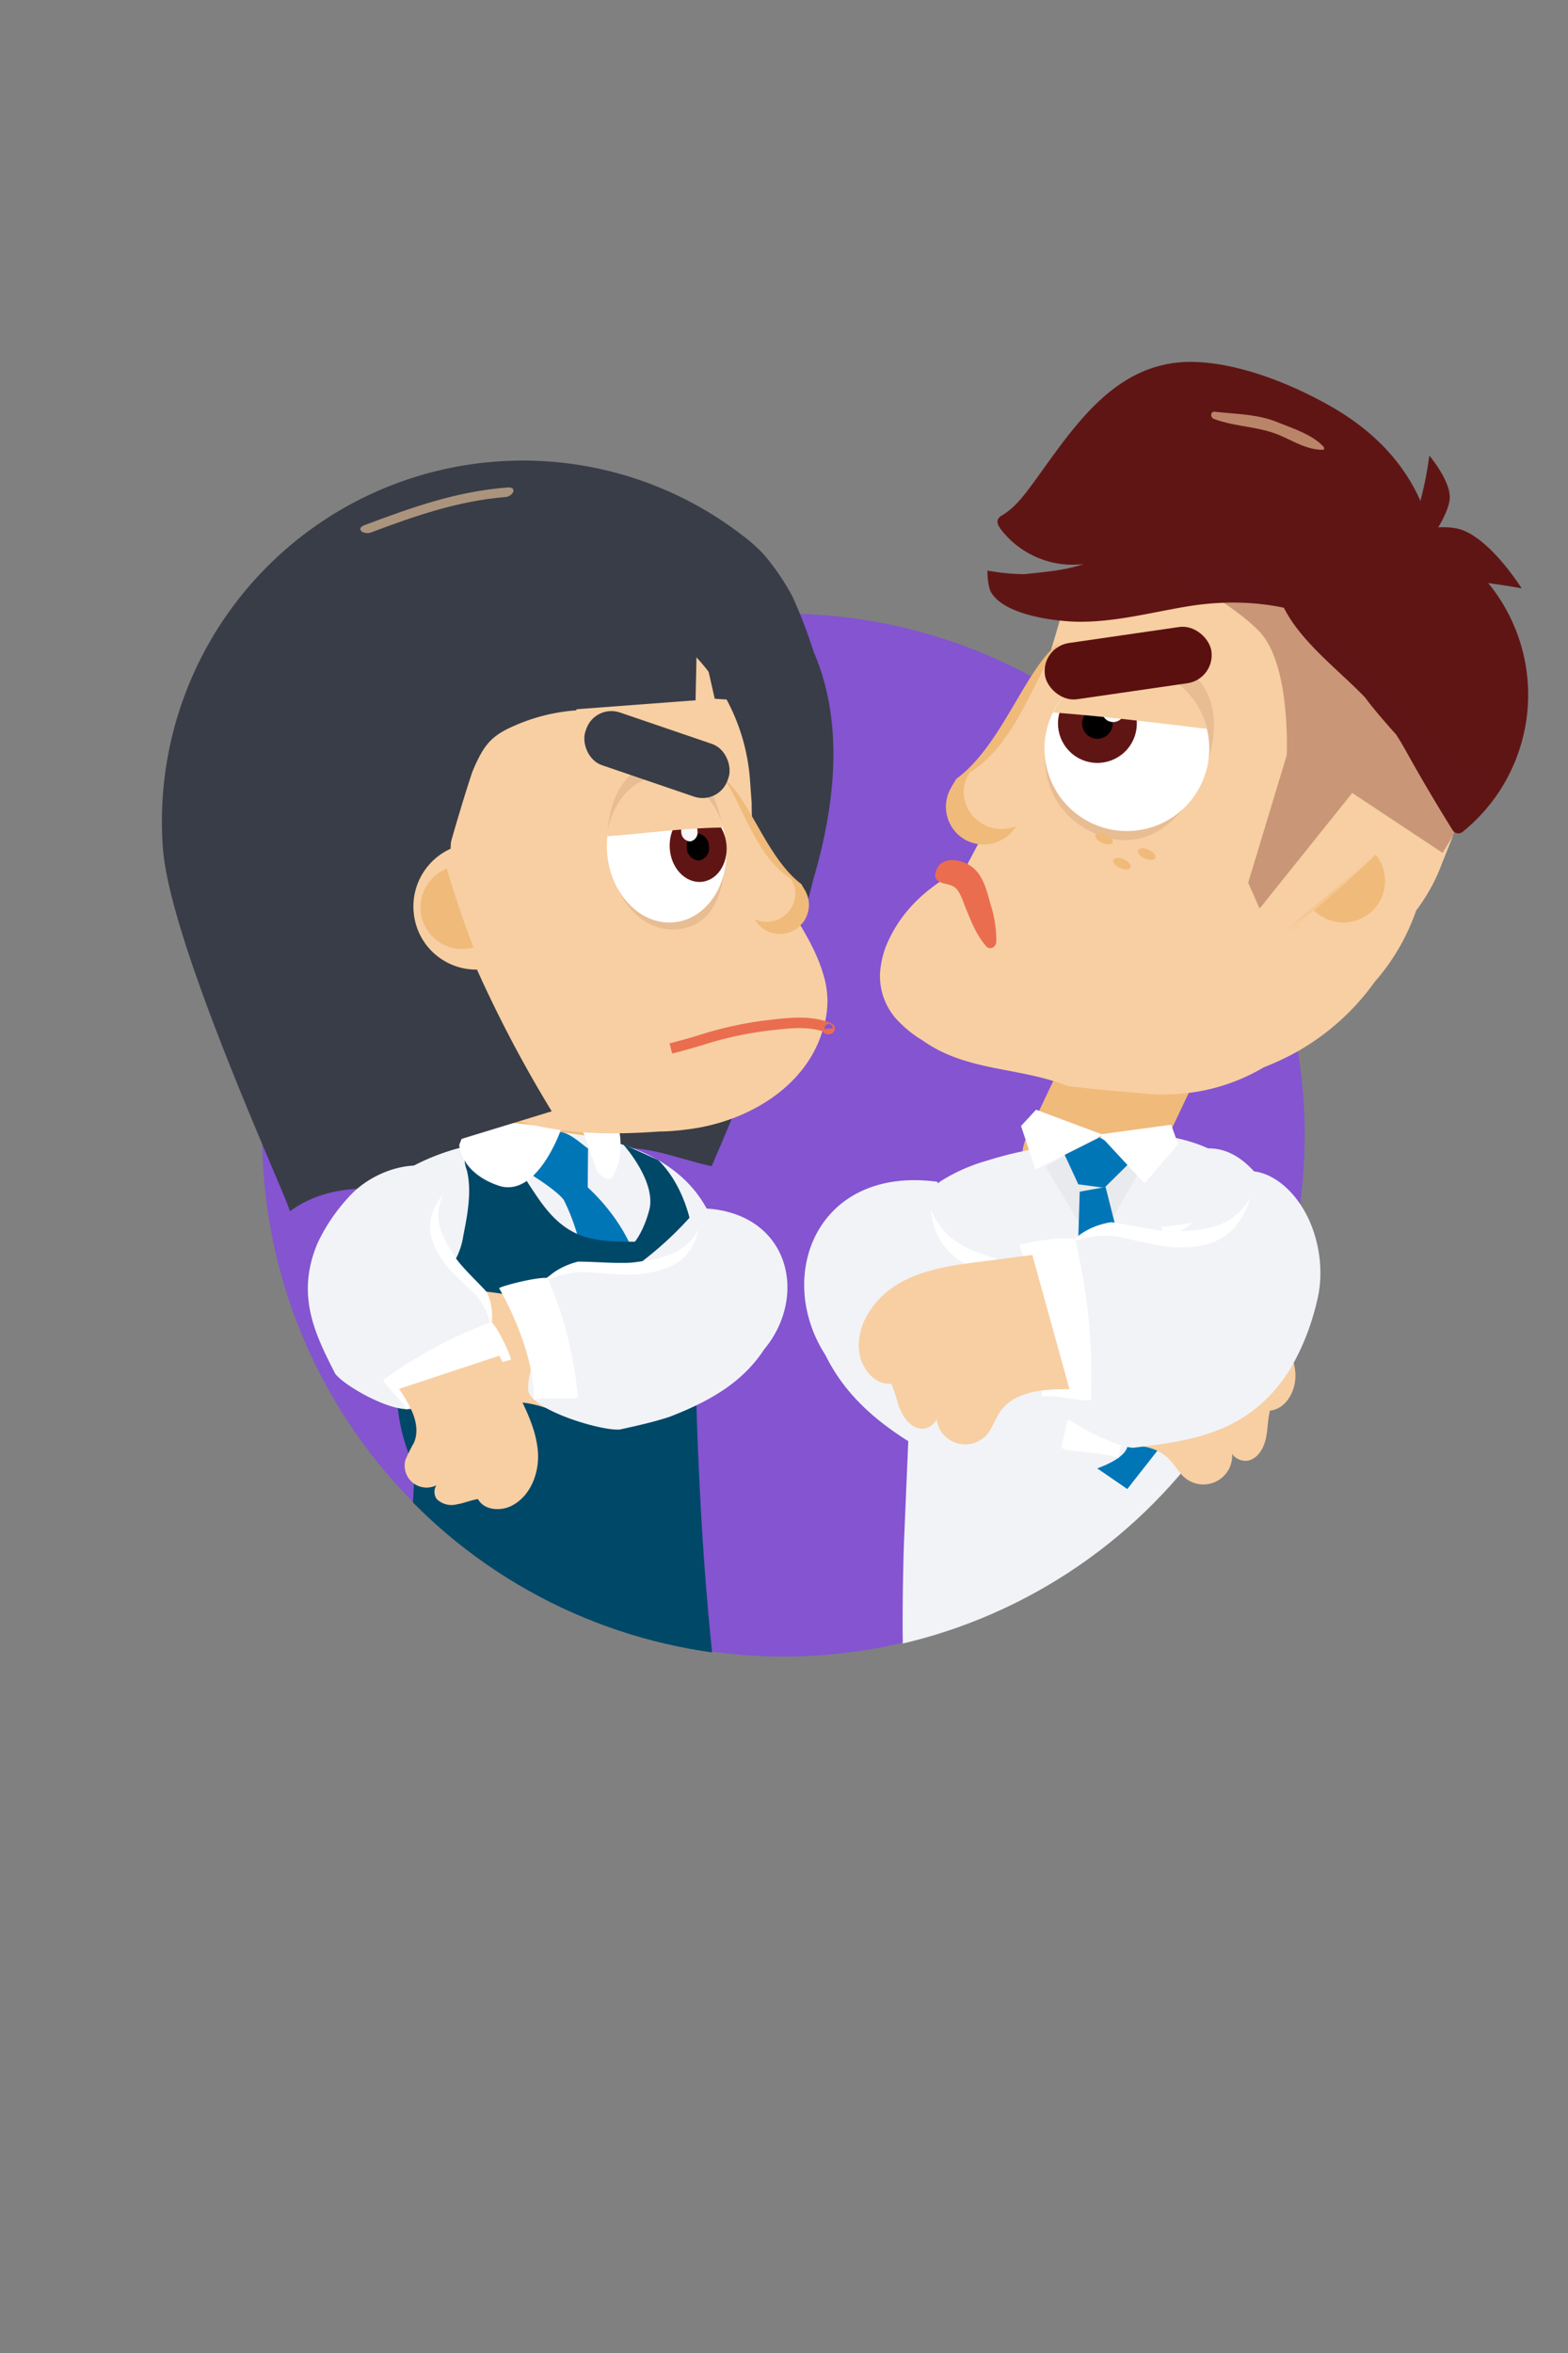 <svg xmlns="http://www.w3.org/2000/svg" xmlns:xlink="http://www.w3.org/1999/xlink" viewBox="0 0 300 450"><rect x="0" y="0" width="300" height="450" fill="#808080" stroke="none"/><defs><clipPath id="6adac63a-1855-4df9-a969-77bdb9b90b0c"><path d="M249.4,209.87A99.74,99.74,0,0,1,51.84,235.28c-.62-3.43-22.15-13.72-22.42-17.28C26.69,181.66,11.65,115.56,41.21,77.15,56.34,57.5,106,54.66,150.18,54.23,205.26,53.69,245.28,154.94,249.4,209.87Z" style="fill:none"/></clipPath><radialGradient id="ad6832ab-e5da-4743-9539-524b71fa9ddd" cx="-3991.22" cy="-171.17" r="9.54" gradientTransform="matrix(-1.23, -0.04, -0.04, 1.23, -4666.45, 217.44)" gradientUnits="userSpaceOnUse"><stop offset="0" stop-color="#f0ba7a"/><stop offset="1" stop-color="#f0ba7a" stop-opacity="0"/></radialGradient></defs><title>juego2_ilust</title><g id="e83dd09e-20d3-4cf7-9ef2-6b99eec97a59" data-name="Layer 1"><circle cx="149.89" cy="217.08" r="99.73" style="fill:#8454d1"/><g style="clip-path:url(#6adac63a-1855-4df9-a969-77bdb9b90b0c)"><path d="M94.86,88.28A68.73,68.73,0,0,1,142,102.36,29.86,29.86,0,0,1,146.1,106a44.38,44.38,0,0,1,5.57,8.19,96.28,96.28,0,0,1,4,10.46c6,13.8,4,29.8-.07,43.56-.9,3.68-1.9,7.39-3,11.1-4.39,14.83-10.26,29.43-16.45,43.72-10.16-2.22-17.92-7.3-31.61,1.48-14.85,9.61-34.65-3.4-49.08,7.14-.28-2.13-22.89-50.74-24.29-69.42A69,69,0,0,1,94.86,88.28Z" style="fill:#393d47"/><rect x="88.73" y="190.29" width="24.5" height="32.73" rx="9.21" ry="9.21" transform="translate(-38.58 23.83) rotate(-11.31)" style="fill:#f0ba7a"/><path d="M83.42,221a44.66,44.66,0,0,1,4.47-1.46c1.24-.52,2.49-1,3.74-1.5a15.77,15.77,0,0,1,3.89-1.49,48.49,48.49,0,0,1,5.06-.38c13.28.28,29.28,3.28,35.28,16.28,4,11-5,21-9.72,30.4a33.1,33.1,0,0,0-1.55,5c.06,1.77.11,3.56.19,5.37s.18,3.64.35,5.48a152,152,0,0,0-27.47,14.38,21.62,21.62,0,0,0-2-1.56q-1.61-1.84-3.15-3.72a116.67,116.67,0,0,1-15.74-24.54c-.72-1-1.39-2.13-2-3.26-1.9-3.41-3.44-7.23-5-10.86a38.19,38.19,0,0,1-1.81-4.73C64,233,73.1,225,83.42,221Z" style="fill:#f1f3f7"/><path d="M129,291.9l-6.53,13-11.36-8.79-.51-8.17-.35-5.53a57.45,57.45,0,0,1,.54-15.94c.26-1.75.54-3.51.82-5.26,1.25-10.74,1.25-21.74-3.75-31.74,0-1,3.49-2.49,4.49-2.49,5.28,4.86,9.51,11.49,10.51,18.49,0,6,2,11,.44,16.56-.06,1.39-.1,2.78-.09,4.18a33.77,33.77,0,0,0,2.29,12.73l1.41,5.22Z" style="fill:#0076b7"/><path d="M112.51,219.65c-1.64-1.17-3.64-3.17-5.64-3.17-2.79,2.23-4.83,8.42-4.83,8.42s4.51,2.82,5.83,4.58a8.75,8.75,0,0,1,4.58-2.33Z" style="fill:#0076b7"/><path d="M81.09,246.63a29.75,29.75,0,0,0,3.56-2.41,14,14,0,0,0,4-7.93c.78-3.9,1.66-8.54.67-12.46a7.32,7.32,0,0,1-.44-3c.33-1.88,8.2-3.75,8.28-3.47a38.58,38.58,0,0,0,2.43,6.24c.5,1,1,2,1.62,2.93,2.61,3.94,5.61,8.94,11.86,10.31a24.83,24.83,0,0,0,4.23.55c1.45.08,2.92.08,4.39.08.9,1.65,11,8.63,11.07,10.5.5,29.5,1.5,55.5,5.5,85-6.7,2-23.59-3.28-30.65-1.41l-4.26,1.11q-.44-2.52-.85-5a15.45,15.45,0,0,1-.68-4.15c-7.5-4.13-25.54,16.19-27.56,9.5-.42-1.36-.77-2.74-1.1-4.17.07-6.38,7.9-43.53,5.6-49.33-2.79-7-2.49-9.84-3.44-17.39-.68-5.4.08-11.22,4.7-14.75C80.4,247.09,80.74,246.85,81.09,246.63Z" style="fill:#004868"/><rect x="200.32" y="189.71" width="24.4" height="44.56" rx="10.28" ry="10.28" transform="translate(111.43 -70.65) rotate(25.39)" style="fill:#f0ba7a"/><path d="M240.82,237.33c3.76-17.31-18.26-23.31-32.69-19.26-3.16.46-6.15,1-8.76,1.43a71.21,71.21,0,0,0-10.47,2.45,33.52,33.52,0,0,0-9,4c-4.89,3.57-4.36,8.18-4.64,14.69l-2.29,54c-.15,3.57-.75,26.27.53,29.42,21.47,2.42,46.76-16.17,73.29-14.33a25,25,0,0,0,3-6.61,24.12,24.12,0,0,0,1-7.37c.36-18.69-7-36.46-9.44-53.93C241,239,240.82,237.33,240.82,237.33Z" style="fill:#f1f3f7"/><path d="M229.1,219.89l-2.84.82c-4.67,1.09-5.37,9.67-1.49,19.41l6.65,20.53,7.2,25.79c2.51,6.44,4,11.73,7.33,14.58a15.27,15.27,0,0,0,9.9,3.14l8.56-.69c2.21-.18,5.71-1.41,6.66-3.36,1.58-3.26-.73-8.71-4.12-16.4,0,0-14.6-36-11.41-27.38,3.28,8.92-5.46-13.94-10.82-24.91C239.58,220.92,233.9,218.78,229.1,219.89Z" style="fill:#f1f3f7"/><polygon points="209.43 238.92 209.67 217.99 219.63 221.15 209.43 238.92" style="fill:#dcdde0;opacity:0.4"/><polygon points="209.43 238.92 209.67 217.99 200.03 223.06 209.43 238.92" style="fill:#dcdde0;opacity:0.4"/><polygon points="217.13 221.4 210.36 217.52 203.7 220.86 206.31 226.5 211.3 227.16 217.13 221.4" style="fill:#0076b7"/><polygon points="223.57 274.73 215.68 284.77 205.04 277.46 206.58 227.9 211.53 227.01 223.57 274.73" style="fill:#0076b7"/><polygon points="210.7 216.91 210.61 217.29 218.97 226.32 225.4 218.82 224.08 215.1 210.7 216.91" style="fill:#fff"/><polygon points="210.68 216.88 210.6 217.26 198.11 223.69 195.35 215.34 198.22 212.23 210.68 216.88" style="fill:#fff"/><polygon points="227.41 251.1 235.41 250.56 239.46 244.48 236.75 236.25 223.73 239.54 227.41 251.1" style="fill:#fff"/><polygon points="235.61 232.79 222.19 234.71 223.32 238.26 236.44 235.33 235.61 232.79" style="fill:#fff"/><path d="M107.15,215.76l.08.52s-4.56,13-11.91,10.45-7.45-7.79-7.45-7.79l2-5.09Z" style="fill:#fff"/><path d="M119.2,218.82s6.5,7.17,5,12.67-3.83,7.17-3.83,7.17l-15.5,6.83L104.7,272l28-13.17a102.84,102.84,0,0,0,.17-20.33c-1-11.67-7-16.67-7-16.67Z" style="fill:#004868"/></g><path d="M111.56,216.52c1,2.38,1.87,5.41,2.67,7.44.76,1,2.24,2.12,2.91,1.17,2-2.84,2.42-9.75-.58-12.91a3.2,3.2,0,0,0-2.53,2.22C112.81,215.52,111.56,216.52,111.56,216.52Z" style="fill:#fff"/><path d="M143.49,149.1c-1.65-22-21.69-38.46-44.75-36.73-19.22,1.44-31.47,13.74-34.06,30.54a37.79,37.79,0,0,0-.45,5.16c1.78,5.81,2.29,12.12,2.66,18.46.09,1.59.17,3.17.26,4.75a33.51,33.51,0,0,0,4.66,22.15A35.74,35.74,0,0,0,75,197.8a48.22,48.22,0,0,0,6.35,6.42q1.73,1.45,3.6,2.74c11.61,9.52,26.61,10.52,41.11,9.44a40.63,40.63,0,0,0,5.12-.37c11.47-1.27,23.32-8.07,26.38-19.55a17,17,0,0,0,0-10c-2-7-7-13-10.3-19.44-.73-1.52-1.5-3-2.3-4.38a35.06,35.06,0,0,1-.88-4.36,30.33,30.33,0,0,1-.26-4.64Z" style="fill:#f7cfa2"/><path d="M152,177.87h0a5.57,5.57,0,0,1-7.58-2l-.74-1.29a22.52,22.52,0,0,0-1.28-2.72c-3.52-8.38-18.43-21.62-9-24,8.35-2.63,11.26,14.67,19.9,21.2.48.8.76,1.28.76,1.28A5.57,5.57,0,0,1,152,177.87Z" style="fill:#f0ba7a"/><path d="M149.39,175.56h0a5.57,5.57,0,0,1-7.58-2,29.11,29.11,0,0,0-2-3.25c-4.76-7.1-17.27-23.71-8.08-25.05s9.74,16.56,19.59,22.79a5.07,5.07,0,0,1,.67,4.18A5.53,5.53,0,0,1,149.39,175.56Z" style="fill:#f7cfa2"/><path d="M104,124.47a1.27,1.27,0,0,0,.16-1.83h0a33,33,0,0,0-56.59,29.85,1.28,1.28,0,0,0,1.69.89C68.65,146,87.89,137.21,104,124.47Z" style="fill:#393d47"/><path d="M136.94,121.13a1.27,1.27,0,0,0,1-1.56h0a33,33,0,0,0-64,.8,1.28,1.28,0,0,0,1.1,1.56C95.69,124.21,116.82,125.15,136.94,121.13Z" style="fill:#393d47"/><path d="M138.53,160.85c.78,8.89-1.79,16.33-9,16.88s-12.41-6.32-13.19-15.21,3.12-16.43,10.36-17S137.75,152,138.53,160.85Z" style="fill:#601515;opacity:0.1"/><path d="M138.92,161.57c.68,7.72-3.86,14.35-10.15,14.83s-11.93-5.4-12.6-13.12,3.86-14.35,10.15-14.83S138.24,153.86,138.92,161.57Z" style="fill:#fff"/><path d="M139,161.57c.32,3.69-1.85,6.87-4.85,7.09s-5.71-2.58-6-6.28,1.85-6.87,4.85-7.09S138.64,157.88,139,161.57Z" style="fill:#601515"/><path d="M135.63,161.82a2.36,2.36,0,0,1-1.88,2.75,2.43,2.43,0,0,1-2.34-2.43,2.36,2.36,0,0,1,1.88-2.75A2.43,2.43,0,0,1,135.63,161.82Z"/><path d="M133.45,158.92a1.74,1.74,0,0,1-1.38,2,1.79,1.79,0,0,1-1.72-1.79,1.74,1.74,0,0,1,1.38-2A1.79,1.79,0,0,1,133.45,158.92Z" style="fill:#f9f9f9"/><path d="M138.28,158.26c-1.76-6-6.63-10.2-12-9.8s-9.42,5.28-10.1,11.48C123.52,159.37,130.71,158.36,138.28,158.26Z" style="fill:#f7cfa2"/><path d="M94.59,116.82l1.49,19.89,37-2.78.32-15,3.35,14.7a72.3,72.3,0,0,0,9.74.1c3.45-.3,12.13,5.47,12.13,5.47L147.52,109,107,103.47Z" style="fill:#393d47"/><g style="opacity:0.6"><path d="M71,101.82c8.52-3.19,16.57-6,25.72-6.77,1.51-.13,2.34-2,.34-1.82C87.27,94,78.89,97,69.77,100.42c-1.88.7-.19,1.93,1.2,1.41Z" style="fill:#f7cfa2"/></g><path d="M110.28,135.85A35.67,35.67,0,0,0,97.95,139c-5.67,2.55-6,5.12-9.72,13.53-3.53,8.07-2.31,20.29,2.33,31.33a243.4,243.4,0,0,0,15,28.67L68.06,224S56.3,140.65,55.79,138,96.2,110.74,96.2,110.74l15.52,4.81Z" style="fill:#393d47"/><path d="M92.49,147.51c6.29.47,11.27,5.41,12.59,11.79-9.15,0-18.26-.21-27.19-.78C79.81,151.74,85.79,147,92.49,147.51Z" style="fill:#f7cfa2"/><rect x="111.31" y="138.98" width="28.76" height="10.65" rx="5.08" ry="5.08" transform="translate(53.37 -32.87) rotate(18.85)" style="fill:#393d47"/><path d="M47.65,198.48c6.2-18.25-2-66.94-2-67.32,8.53-2.1,46.46-2.23,51.77-.37-8.69,14.8-15.15,48.87-21.6,64.59C71.57,196,51.89,198.22,47.65,198.48Z" style="fill:#393d47"/><path d="M128.6,201.48l-.5-1.94c2-.51,3.79-1,5.53-1.54a71.27,71.27,0,0,1,13.09-2.89l1-.11c3.5-.39,7.13-.79,10.76.46.39.13,1.41.49,1.23,1.45a1.14,1.14,0,0,1-1.28.89,1.11,1.11,0,0,1-1-.57c-3.08-.95-6.19-.6-9.49-.23l-1,.11a68.77,68.77,0,0,0-12.74,2.82C132.43,200.43,130.61,201,128.6,201.48Zm29.93-5.68a.88.88,0,0,0-.73.63,1,1,0,0,0,0,.38l1.57-.17a1,1,0,0,0-.78-.84Z" style="fill:#ea6d50"/><path d="M251.32,103.87a66.9,66.9,0,0,0-7.6,2c-3.49,1.33-10,.14-10,.14s6.08-5.27,9.41-5.49S251.32,103.87,251.32,103.87Z" style="fill:#601515"/><path d="M204,114.2a320,320,0,0,1-16.81,47.12c-1.29,2.43-2.59,4.85-3.83,7.31s-2.45,4.92-3.57,7.45a18.8,18.8,0,0,0,0,7.08,19.74,19.74,0,0,0,3,7.13c10.31,18.84,30.49-6.17,48-5.35a24,24,0,0,1,7.07,3,27,27,0,0,0,7.48.59c12.52-.73,24.85-9.71,30-22,5.24-13.33,10.76-25.26,10.72-39.69.54-4.44-3.35-9.42-6.47-13.05a56.7,56.7,0,0,0-7.64-6.09,54.18,54.18,0,0,0-8.62-4.66,52.29,52.29,0,0,0-9-2.92l-7.86-1c-12.65-2.08-29.3-5.92-38.43,7.4A39.71,39.71,0,0,0,204,114.2Z" style="fill:#f7cfa2"/><path d="M184.5,160.5h0a7.25,7.25,0,0,0,9.91-2.52l1-1.66a29.32,29.32,0,0,1,1.72-3.52C201.85,142,221.5,125,209.29,121.7c-10.83-3.58-14.93,18.9-26.3,27.24-.64,1-1,1.66-1,1.66A7.25,7.25,0,0,0,184.5,160.5Z" style="fill:#f0ba7a"/><path d="M187.93,157.54h0a7.25,7.25,0,0,0,9.91-2.51,37.9,37.9,0,0,1,2.68-4.19c6.33-9.16,22.92-30.56,11-32.47s-13,21.39-25.93,29.31a6.6,6.6,0,0,0-1,5.43A7.21,7.21,0,0,0,187.93,157.54Z" style="fill:#f7cfa2"/><path d="M191,142.51l-.49-.32Z" style="fill:#f7cfa2"/><path d="M191.42,142.78l-.41-.27Z" style="fill:#f7cfa2"/><rect x="212.56" y="134.37" width="31.15" height="44.9" rx="12.17" ry="12.17" transform="translate(373.55 392.38) rotate(-156.19)" style="fill:#f0ba7a"/><path d="M237.8,102.89c2.62,1.4,5.29,2.76,8,4C271,118,284.06,143.7,275,164.32l-1.42,3.22-2,4.6A41.08,41.08,0,0,1,263,187.8,46,46,0,0,1,246.54,202c-1.56.79-3.16,1.5-4.78,2.14a37.14,37.14,0,0,1-17.11,5.12c-1.45.08-2.9.09-4.36,0-4-.35-8-.69-12-1.1q-2-.21-4-.45C195,204,185,205,176.55,199a22.22,22.22,0,0,1-4.38-3.41,12.36,12.36,0,0,1-3.8-9.43,17.28,17.28,0,0,1,1.58-6.21c6-13,20-16,31-22,2-2,5-4,6.36-7.26a16,16,0,0,0,1.13-3.84c1.63-9.49-3.08-22.26,1.55-31C213.62,109,232.76,108.87,237.8,102.89Z" style="fill:#f7cfa2"/><path d="M268.92,180.9c-5.11,7.54-16.45,9.23-25.31,3.77a21.1,21.1,0,0,1-3.46-2.68A246.64,246.64,0,0,0,266,160.43C271.75,166.2,273.19,174.59,268.92,180.9Z" style="fill:url(#ad6832ab-e5da-4743-9539-524b71fa9ddd)"/><path d="M207.31,107.88a17.36,17.36,0,0,1-15.83-6.66c-.44-.59-.86-1.38-.5-2a2.26,2.26,0,0,1,.87-.74c2.5-1.54,4.28-4,6-6.34,7.49-10.29,15.33-22.88,29.87-22.93,9,0,19.54,4.24,27.26,8.71,19.4,11.24,24.39,30.6,15.64,52.79a45.28,45.28,0,0,0-4.21-3.42c-10.52-10.38-24.92-13.7-39.26-11.31-6.8,1.13-13.54,2.93-20.43,2.93-4.42,0-15.11-1.2-17.32-6.07a12.82,12.82,0,0,1-.47-3.72,41.3,41.3,0,0,0,7.06.69C199.81,109.39,203.64,109.12,207.31,107.88Z" style="fill:#601515"/><path d="M245.59,100.77c10.43-4.68,24-1.66,33,5.15,1.1.78,2.14,1.58,3.14,2.38a33.68,33.68,0,0,1-1.89,50.79,1.3,1.3,0,0,1-1.92-.33c-2.8-4.51-5.53-9.08-8.13-13.72-.86-1.55-1.72-3.1-2.67-4.55-1-1.11-2-2.26-3-3.43s-2-2.39-2.93-3.65c-7-7.36-19.53-15.65-16.9-27C244.66,104.43,245.12,102.56,245.59,100.77Z" style="fill:#601515"/><path d="M291.13,112.52a122,122,0,0,0-14.23-1.77c-6.82-.12-17.08-6.55-17.08-6.55s13.87-4.82,19.67-2.93S291.13,112.52,291.13,112.52Z" style="fill:#601515"/><path d="M273.47,87.13A66.9,66.9,0,0,1,272,94.85c-1.08,3.58.56,10,.56,10s4.84-6.43,4.82-9.78S273.47,87.13,273.47,87.13Z" style="fill:#601515"/><path d="M284.26,149.62,276,163.11l-17.28-11.46L241,173.76l-2.19-4.94,7.37-24.37s.84-17.49-5.3-23.76-20.51-13.56-20.51-13.56l15-.72Z" style="fill:#601515;opacity:0.3"/><g style="opacity:0.6"><path d="M253.31,85.54c-2.07-2.39-6-3.62-8.91-4.8-3.82-1.56-7.93-1.53-12-2-.83-.1-.86,1.11-.18,1.36,4.13,1.57,8.51,1.4,12.63,3.15,2.62,1.11,5.35,2.84,8.25,2.76a.27.27,0,0,0,.19-.45Z" style="fill:#f7cfa2"/></g><path d="M267.11,175.16a12,12,0,0,1-18.9,1.56A193.65,193.65,0,0,0,266.1,160.5,12.1,12.1,0,0,1,267.11,175.16Z" style="fill:#f7cfa2"/><path d="M263.67,172.88a8,8,0,0,1-12.27,1.23c4.07-3.4,8-7,11.8-10.68A8,8,0,0,1,263.67,172.88Z" style="fill:#f0ba7a"/><path d="M229.95,148.57c-4,9.17-11.4,14.82-20.57,10.77s-11.64-14-7.6-23.19,13.08-14.07,22.25-10S234,139.4,229.95,148.57Z" style="fill:#601515;opacity:0.1"/><circle cx="215.59" cy="143.16" r="15.76" transform="translate(-2.41 282.62) rotate(-66.19)" style="fill:#fff"/><circle cx="209.95" cy="138.36" r="7.54" transform="translate(-1.38 274.59) rotate(-66.19)" style="fill:#601515"/><circle cx="209.95" cy="138.36" r="2.92" transform="translate(-1.38 274.59) rotate(-66.19)"/><circle cx="212.98" cy="135.94" r="2.15" transform="translate(2.63 275.92) rotate(-66.19)" style="fill:#f9f9f9"/><ellipse cx="211.24" cy="160.39" rx="0.9" ry="1.8" transform="translate(-20.77 288.9) rotate(-66.19)" style="fill:#f0ba7a"/><ellipse cx="219.38" cy="163.34" rx="0.9" ry="1.8" transform="translate(-18.61 298.11) rotate(-66.19)" style="fill:#f0ba7a"/><ellipse cx="214.66" cy="165.17" rx="0.9" ry="1.8" transform="translate(-23.11 294.89) rotate(-66.19)" style="fill:#f0ba7a"/><path d="M190.62,180.28a22.62,22.62,0,0,0-1.15-7.48c-.58-2.14-1.11-4.35-2.55-6.11-2-2.47-7.49-3.62-8,.66-.09.67.52,1.16,1,1.38.93.39,2,.37,2.8,1,1,.87,1.52,2.62,2,3.82,1.09,2.65,2.07,5.27,4,7.45.68.77,1.82.1,1.88-.78Z" style="fill:#ea6d50"/><path d="M222,128.74a15.72,15.72,0,0,1,8.93,10.65c-9.87-1.18-19.63-2.4-29.44-3.13A15.75,15.75,0,0,1,222,128.74Z" style="fill:#f7cfa2"/><rect x="199.76" y="121.37" width="32.18" height="10.87" rx="5.43" ry="5.43" transform="translate(-15.98 32.34) rotate(-8.26)" style="fill:#5b1010"/><path d="M79.13,174.25a12,12,0,0,0,15.75,10.57,193.65,193.65,0,0,1-7.72-22.88A12.1,12.1,0,0,0,79.13,174.25Z" style="fill:#f7cfa2"/><path d="M80.47,174.15a8,8,0,0,0,10.12,7.05c-1.9-5-3.62-10-5.1-15.07A8,8,0,0,0,80.47,174.15Z" style="fill:#f0ba7a"/></g><g id="d51819ed-bd08-4801-be24-30d4340dcdd3" data-name="Layer 2"><path d="M106.16,249.31l-7.47-1.4c-4-.75-8.16-1.5-12.16-.66s-7.87,3.69-8.62,7.7c-.45,2.37.64,5.28,3,5.81.18,1.35,0,2.73.1,4.08a4.09,4.09,0,0,0,1.91,3.41c1.22.6,3.06-.22,3-1.58a4.19,4.19,0,0,0,6,5.35,33.14,33.14,0,0,0,2.73-2.48c2.91-2.29,7.13-1.22,10.64,0" style="fill:#f7cfa2"/><path d="M133.2,231.07c17.59-.16,21.81,16.42,13,27-4.08,6.23-10.23,9.87-18.18,12.92-1.53.5-3.09.92-4.67,1.31s-3.17.74-4.77,1.09c-3.66.31-17.48-3.9-17.53-7.67-.1-6.48,5.21-12,11.75-17.18,1.64-1.3,3.35-2.58,5.08-3.86a66.73,66.73,0,0,0,14.23-12A13.86,13.86,0,0,0,133.2,231.07Z" style="fill:#f1f3f7"/><path d="M105.18,244c2-.44,3.58-2.13,5.32-1.92.67-.07,1.34-.12,2-.16,2.72-.17,5.54-.23,8.42-.43.78,0,1.56,0,2.33-.07,5.41-.2,10.59-.38,15.89,6.24a7.81,7.81,0,0,1,.65,2.7c.31,4-1.47,9.37-3.9,11.36a100.52,100.52,0,0,1-13.19,7c-.78.34-1.57.66-2.36.95-4.49,1.87-12,3.16-15.31-5.12-.43-.92-.85-1.91-1.23-2.93-1.9-5.1-2.91-11.11-.68-15.26A4.62,4.62,0,0,1,105.18,244Z" style="fill:#f1f3f7"/><path d="M104.4,244.7a10.38,10.38,0,0,1,2.18-1.76,12.58,12.58,0,0,1,2-1,14.18,14.18,0,0,1,2-.66c2.47,0,5,.21,7.51.24.84,0,1.67,0,2.49,0,4.71-.67,10.25-1.06,13.08-6.41-1.63,7.14-7.23,8.11-11.92,8.63-.87,0-1.76,0-2.64,0-2.66-.09-5.36-.4-7.84-.49a25,25,0,0,0-2.49.31,18.52,18.52,0,0,0-2.4.59A9.27,9.27,0,0,1,104.4,244.7Z" style="fill:#fff"/><path d="M104.78,244.42c-1.88-.28-8.78,1.5-9.29,1.94,2.81,4.91,6.82,13.93,6.63,21.35,2.12-.64,7.8.1,8.44-.52A74.07,74.07,0,0,0,104.78,244.42Z" style="fill:#fff"/><path d="M88.17,226.53c-2-3.39-8.49-5.14-15.37-2a18.51,18.51,0,0,0-3.09,1.76A16.87,16.87,0,0,0,67,228.63q-.84.89-1.6,1.81a34.28,34.28,0,0,0-4.64,7.3c-4.23,10-.44,17.46,3.36,24.95,1.83,2.54,12.83,8.66,15.74,6.26,7.49-6.19,6.45-18.73,6.53-30.11q0-.78,0-1.54c-.29-3,1.36-6.34,1.16-9A16,16,0,0,1,88.17,226.53Z" style="fill:#f1f3f7"/><path d="M94.1,252.28c-.81-1.58-.39-3.67-1.54-4.65-.32-.47-.66-.93-1-1.4-1.41-1.85-3-3.69-4.42-5.67-.43-.51-.85-1-1.27-1.54-2.9-3.59-5.69-7-13.72-6.13a9,9,0,0,0-2.42,1.33c-3.24,2.41-6.31,7-6.46,9.83A80.15,80.15,0,0,0,65.39,257c.18.72.38,1.43.61,2.12,1.1,4.08,4.33,9.69,12.54,6.49.95-.32,1.93-.69,2.93-1.11,5-2.08,10.11-5.32,12-9.43A4.33,4.33,0,0,0,94.1,252.28Z" style="fill:#f1f3f7"/><path d="M94,253.26a9,9,0,0,0,.11-2.53,10,10,0,0,0-.33-1.9,10.66,10.66,0,0,0-.65-1.73c-1.41-1.56-3-3.07-4.42-4.65-.48-.53-.94-1.06-1.38-1.62-2.14-3.45-5-7.24-2.49-12.51-4.52,5.66-2.1,9.87.15,13.2.47.58,1,1.14,1.49,1.69,1.57,1.64,3.33,3.17,4.8,4.69a18.21,18.21,0,0,1,1.16,1.79,13.7,13.7,0,0,1,.9,1.92A6.92,6.92,0,0,0,94,253.26Z" style="fill:#fff"/><path d="M94,252.84c1.28,1,3.8,6.59,3.76,7.2-5.33,1.37-14.46,4.64-20,9.56-.71-1.77-4.48-4.92-4.37-5.73A85.54,85.54,0,0,1,94,252.84Z" style="fill:#fff"/><path d="M95.53,259.27l3.38,6.8c1.82,3.66,3.68,7.44,4,11.52s-1.4,8.57-5.06,10.4c-2.16,1.08-5.26.82-6.4-1.3-1.35.2-2.61.77-4,1a4.09,4.09,0,0,1-3.8-.91c-.91-1-.62-3,.71-3.31a4.19,4.19,0,0,1-6.78-4.3,33.14,33.14,0,0,1,1.64-3.3c1.41-3.43-.78-7.19-2.87-10.25" style="fill:#f7cfa2"/><path d="M211.84,250.72l10-.62c5.38-.34,10.92-.65,16,1.09s9.69,6.09,10,11.47c.2,3.17-1.69,6.8-4.86,7.11-.45,1.74-.4,3.57-.78,5.32s-1.36,3.56-3.05,4.15-4-.79-3.66-2.55a5.52,5.52,0,0,1-8.7,6c-1.27-1-2-2.53-3.17-3.68-3.44-3.46-9.12-2.74-13.91-1.77" style="fill:#f7cfa2"/><path d="M179.31,226c-23-3.05-31.17,18-21.38,33.16,4.33,8.8,11.79,14.56,21.7,19.83,1.92.89,3.89,1.7,5.89,2.46s4,1.48,6.06,2.19c4.74,1,23.49-2.28,24.17-7.2,1.17-8.46-4.88-16.51-12.6-24.36-1.93-2-4-3.92-6-5.87a87.94,87.94,0,0,1-16.68-18A18.27,18.27,0,0,1,179.31,226Z" style="fill:#f1f3f7"/><path d="M213.88,247.38c-2.59-.9-4.33-3.37-6.65-3.37-.86-.2-1.73-.37-2.62-.54-3.53-.66-7.21-1.19-10.95-1.93-1-.14-2-.3-3-.47-7-1.14-13.79-2.2-21.79,5.6a10.3,10.3,0,0,0-1.28,3.43c-1.05,5.22.42,12.49,3.27,15.48A132.46,132.46,0,0,0,187,276.83c1,.57,1.95,1.12,2.93,1.62,5.57,3.17,15.13,6.07,20.85-4.22.72-1.14,1.42-2.36,2.08-3.63,3.31-6.36,5.6-14.06,3.35-19.85C215.37,248.85,215.28,248.5,213.88,247.38Z" style="fill:#f1f3f7"/><path d="M214.78,248.47a13.67,13.67,0,0,0-2.57-2.66,16.58,16.58,0,0,0-2.39-1.63,18.68,18.68,0,0,0-2.57-1.19c-3.24-.37-6.59-.53-9.86-.9-1.09-.12-2.18-.27-3.26-.44-6.05-1.64-13.24-3-16.08-10.49,1,9.6,8.15,11.77,14.2,13.2,1.14.18,2.29.32,3.46.42,3.49.31,7.07.34,10.33.62a33,33,0,0,1,3.2.81,24.4,24.4,0,0,1,3,1.16A12.22,12.22,0,0,0,214.78,248.47Z" style="fill:#fff"/><path d="M214.34,248c2.51-.06,11.24,3.38,11.84,4-4.47,6-11.16,17.11-12.11,26.85-2.67-1.18-10.21-1.13-11-2C205,267,209.42,256.67,214.34,248Z" style="fill:#fff"/><path d="M238.76,224c5.16-.32,11.86,5.53,13.52,15.33a24.39,24.39,0,0,1,.34,4.68,22.24,22.24,0,0,1-.62,4.72q-.36,1.57-.82,3.08a45.18,45.18,0,0,1-4.59,10.44c-7.81,12-18.79,13.29-29.77,14.63-4.13-.14-18.89-7.69-18.4-12.63,1.27-12.74,15.76-20.8,28.16-29.25l1.67-1.16c3.52-1.89,5.94-6.14,9-7.89A21.12,21.12,0,0,0,238.76,224Z" style="fill:#f1f3f7"/><path d="M206.21,236.44c2.33-.27,4.3-2.26,6.21-1.73.75,0,1.51,0,2.28.09,3.06.18,6.2.52,9.45.68.87.1,1.75.18,2.61.26,6.06.54,11.85,1.08,16.78,10.52a11.9,11.9,0,0,1,.32,3.63c-.25,5.32-3,12-6,14.29a105.63,105.63,0,0,1-15.73,7.16c-.92.33-1.85.63-2.77.89-5.28,1.79-13.79,2.37-16.3-9-.35-1.27-.66-2.62-.94-4-1.36-7-1.6-15,1.5-20.08C204.67,237.52,204.82,237.21,206.21,236.44Z" style="fill:#f1f3f7"/><path d="M205.24,237.3a11.87,11.87,0,0,1,2.69-2,13.17,13.17,0,0,1,2.32-1,14.05,14.05,0,0,1,2.37-.56c2.75.4,5.55,1,8.33,1.43.93.14,1.86.25,2.78.33,5.35-.18,11.58.13,15.52-6.45-2.88,9.11-9.26,9.54-14.56,9.52-1-.09-2-.22-2.95-.39-2.95-.51-5.91-1.32-8.66-1.81a24,24,0,0,0-2.82,0,18.05,18.05,0,0,0-2.77.42A9.11,9.11,0,0,1,205.24,237.3Z" style="fill:#fff"/><path d="M205.69,237c-2.06-.64-10,.67-10.64,1.17,2.41,6.85,5.53,19.24,4.22,28.92,2.46-.52,8.67,1.29,9.48.57A112.72,112.72,0,0,0,205.69,237Z" style="fill:#fff"/><path d="M197.51,240l-9.93,1.29c-5.34.69-10.84,1.44-15.51,4.12s-8.36,7.82-7.67,13.17c.41,3.15,3,6.36,6.12,6.06.78,1.62,1.07,3.43,1.78,5.08s2,3.23,3.79,3.49,3.75-1.53,3.11-3.2a5.52,5.52,0,0,0,9.69,4.27c1-1.24,1.5-2.87,2.41-4.22,2.72-4.05,8.44-4.43,13.32-4.38" style="fill:#f7cfa2"/></g></svg>